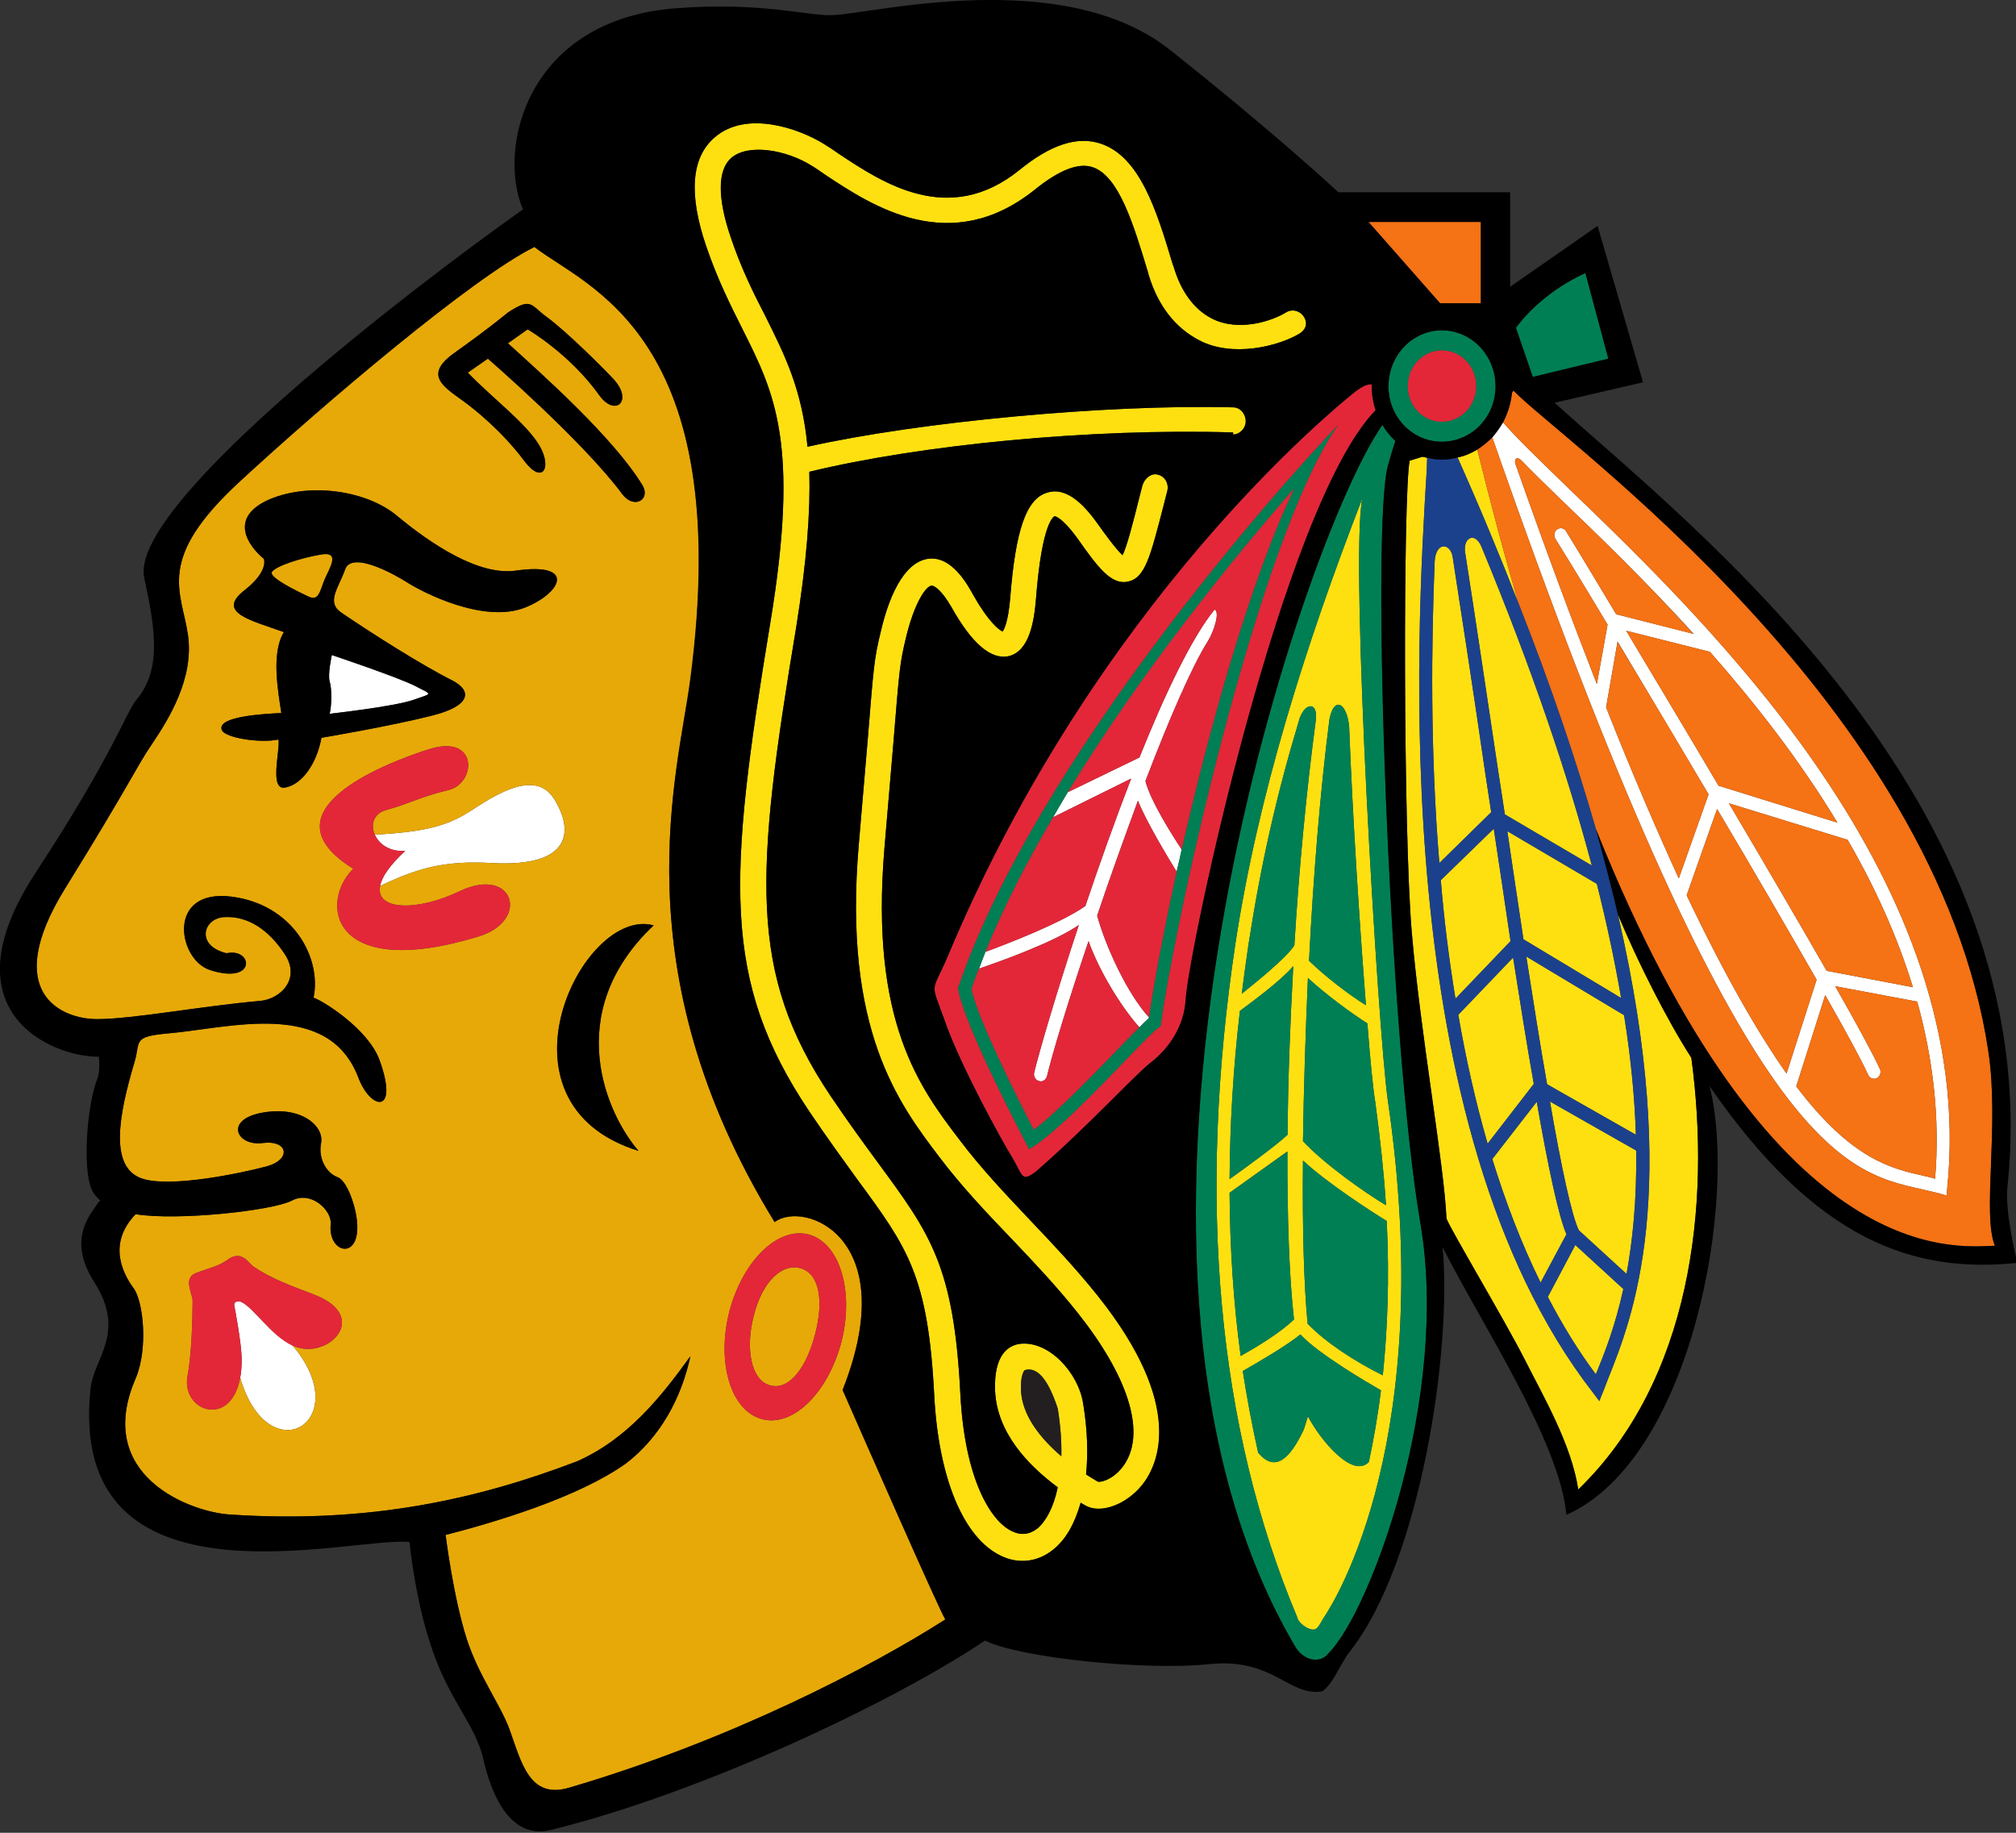 <?xml version="1.0" encoding="UTF-8"?>
<svg xmlns="http://www.w3.org/2000/svg" xmlns:xlink="http://www.w3.org/1999/xlink" width="22pt" height="20pt" viewBox="0 0 22 20" version="1.1">
<rect x="0" y="0" width="22" height="20" fill="#333333" stroke="none"/>
<defs>
<clipPath id="clip1">
  <path d="M 0 2 L 11 2 L 11 19.984 L 0 19.984 Z M 0 2 "/>
</clipPath>
<clipPath id="clip2">
  <path d="M 0 0 L 22 0 L 22 19.984 L 0 19.984 Z M 0 0 "/>
</clipPath>
</defs>
<g id="surface1">
<path style=" stroke:none;fill-rule:nonzero;fill:rgb(100%,100%,100%);fill-opacity:1;" d="M 4.512 7.637 C 4.723 7.562 4.723 7.586 4.535 7.488 C 4.348 7.391 3.621 7.148 3.621 7.148 C 3.621 7.148 3.574 7.363 3.598 7.438 C 3.621 7.512 3.621 7.688 3.598 7.789 C 3.598 7.789 4.301 7.711 4.512 7.637 "/>
<path style=" stroke:none;fill-rule:nonzero;fill:rgb(100%,100%,100%);fill-opacity:1;" d="M 5.137 8.848 C 4.855 9.031 4.59 9.078 4.09 9.109 C 4.137 9.211 4.25 9.297 4.422 9.285 C 4.25 9.445 4.164 9.574 4.148 9.668 C 4.543 9.48 4.836 9.387 5.371 9.418 C 6.242 9.465 6.262 9.062 6.047 8.719 C 5.836 8.375 5.363 8.703 5.137 8.848 "/>
<path style=" stroke:none;fill-rule:nonzero;fill:rgb(100%,100%,100%);fill-opacity:1;" d="M 12.434 8.266 L 11.652 8.645 C 11.598 8.734 11.547 8.824 11.492 8.918 L 12.344 8.496 C 12.168 8.953 11.996 9.434 11.844 9.887 C 11.57 10.078 10.977 10.305 10.754 10.387 C 10.73 10.445 10.707 10.508 10.684 10.57 C 10.914 10.492 11.504 10.281 11.773 10.094 C 11.527 10.836 11.344 11.465 11.285 11.707 C 11.277 11.746 11.301 11.789 11.34 11.797 C 11.375 11.809 11.414 11.785 11.426 11.742 C 11.48 11.512 11.652 10.941 11.879 10.27 C 11.988 10.578 12.219 10.969 12.434 11.211 C 12.48 11.164 12.512 11.133 12.535 11.113 C 12.535 11.109 12.535 11.105 12.539 11.102 C 12.305 10.848 12.07 10.34 11.973 9.992 C 12.109 9.586 12.266 9.152 12.418 8.738 C 12.504 8.957 12.742 9.352 12.84 9.512 C 12.859 9.434 12.879 9.352 12.895 9.27 C 12.797 9.121 12.555 8.742 12.5 8.523 C 12.754 7.859 13.004 7.277 13.184 6.992 C 13.238 6.906 13.32 6.68 13.254 6.652 C 13.008 6.953 12.715 7.566 12.434 8.266 "/>
<path style=" stroke:none;fill-rule:nonzero;fill:rgb(100%,100%,100%);fill-opacity:1;" d="M 21.117 12.863 C 21.078 12.852 21.039 12.84 20.996 12.832 C 20.633 12.75 20.207 12.652 19.602 11.855 L 19.918 10.859 C 20.152 11.27 20.32 11.582 20.387 11.73 C 20.402 11.766 20.445 11.781 20.48 11.766 C 20.516 11.746 20.531 11.703 20.516 11.668 C 20.445 11.512 20.27 11.188 20.027 10.762 L 20.922 10.93 C 21.094 11.551 21.172 12.195 21.117 12.863 M 18.406 9.77 L 18.738 8.828 C 19.133 9.492 19.52 10.16 19.824 10.691 L 19.496 11.715 C 19.188 11.277 18.828 10.656 18.406 9.77 M 17.527 7.719 L 17.652 7 C 17.941 7.484 18.293 8.074 18.645 8.668 L 18.32 9.586 C 18.078 9.055 17.812 8.441 17.527 7.719 M 16.535 5.055 C 16.527 5.012 16.547 4.977 16.598 5.02 C 16.719 5.145 16.859 5.281 17.02 5.438 C 17.441 5.84 17.957 6.34 18.484 6.918 L 17.637 6.703 C 17.336 6.199 17.125 5.852 17.09 5.797 C 17.07 5.762 17.027 5.754 16.992 5.777 C 16.961 5.801 16.953 5.844 16.973 5.879 C 17.027 5.965 17.246 6.32 17.543 6.816 L 17.426 7.465 C 17.152 6.762 16.855 5.965 16.535 5.055 M 20.051 8.977 L 18.754 8.574 C 18.395 7.965 18.035 7.367 17.746 6.883 L 18.66 7.113 C 19.152 7.672 19.641 8.297 20.051 8.977 M 20.16 9.16 C 20.457 9.672 20.703 10.211 20.875 10.773 L 19.934 10.594 C 19.629 10.062 19.25 9.414 18.867 8.766 L 20.148 9.16 C 20.152 9.16 20.156 9.16 20.16 9.16 M 17.117 5.328 C 16.812 5.031 16.566 4.797 16.402 4.609 C 16.367 4.668 16.328 4.723 16.285 4.773 C 18.988 12.531 20.086 12.781 20.969 12.977 C 21.035 12.992 21.098 13.008 21.164 13.023 L 21.242 13.047 L 21.25 12.961 C 21.586 9.637 18.68 6.832 17.117 5.328 "/>
<path style=" stroke:none;fill-rule:nonzero;fill:rgb(100%,100%,100%);fill-opacity:1;" d="M 2.633 14.207 C 2.594 14.191 2.543 14.203 2.559 14.258 C 2.559 14.258 2.637 14.66 2.637 14.832 C 2.637 14.91 2.633 14.977 2.621 15.035 C 2.93 16.09 3.895 15.508 3.191 14.68 C 2.957 14.574 2.773 14.273 2.633 14.207 "/>
<path style=" stroke:none;fill-rule:nonzero;fill:rgb(99.608%,87.843%,6.667%);fill-opacity:1;" d="M 17.094 13.469 C 17.008 13.27 16.895 12.738 16.77 12.023 L 16.285 12.648 C 16.43 13.117 16.602 13.57 16.812 13.996 Z M 17.094 13.469 "/>
<path style=" stroke:none;fill-rule:nonzero;fill:rgb(99.608%,87.843%,6.667%);fill-opacity:1;" d="M 16.656 10.438 C 16.734 10.938 16.809 11.414 16.883 11.832 L 17.852 12.383 C 17.84 12 17.801 11.566 17.723 11.078 Z M 16.656 10.438 "/>
<path style=" stroke:none;fill-rule:nonzero;fill:rgb(99.608%,87.843%,6.667%);fill-opacity:1;" d="M 15.723 9.605 C 15.758 10.031 15.812 10.465 15.883 10.898 L 16.484 10.27 C 16.426 9.871 16.363 9.457 16.301 9.043 Z M 15.723 9.605 "/>
<path style=" stroke:none;fill-rule:nonzero;fill:rgb(99.608%,87.843%,6.667%);fill-opacity:1;" d="M 16.121 4.906 C 16.055 4.945 15.984 4.977 15.906 4.992 C 16.156 5.551 16.375 6.082 16.57 6.582 C 16.418 6.062 16.27 5.504 16.121 4.906 "/>
<path style=" stroke:none;fill-rule:nonzero;fill:rgb(99.608%,87.843%,6.667%);fill-opacity:1;" d="M 15.992 6.051 C 16.098 6.73 16.219 7.543 16.344 8.379 C 16.371 8.547 16.395 8.715 16.422 8.887 L 17.371 9.445 C 17.109 8.457 16.723 7.309 16.168 5.969 C 16.094 5.789 15.953 5.871 15.992 6.051 "/>
<path style=" stroke:none;fill-rule:nonzero;fill:rgb(99.608%,87.843%,6.667%);fill-opacity:1;" d="M 16.449 9.07 C 16.508 9.469 16.566 9.863 16.625 10.25 L 17.691 10.891 C 17.625 10.508 17.539 10.094 17.426 9.645 Z M 16.449 9.07 "/>
<path style=" stroke:none;fill-rule:nonzero;fill:rgb(99.608%,87.843%,6.667%);fill-opacity:1;" d="M 16.273 8.863 C 16.25 8.711 16.227 8.559 16.203 8.402 C 16.082 7.566 15.957 6.754 15.852 6.074 C 15.824 5.922 15.668 5.91 15.656 6.129 C 15.621 7.012 15.605 8.176 15.707 9.418 Z M 16.273 8.863 "/>
<path style=" stroke:none;fill-rule:nonzero;fill:rgb(99.608%,87.843%,6.667%);fill-opacity:1;" d="M 16.738 11.828 C 16.664 11.414 16.59 10.945 16.512 10.449 L 15.914 11.074 C 15.996 11.551 16.102 12.023 16.234 12.48 Z M 16.738 11.828 "/>
<path style=" stroke:none;fill-rule:nonzero;fill:rgb(99.608%,87.843%,6.667%);fill-opacity:1;" d="M 18.457 11.543 C 18.191 11.129 17.879 10.512 17.656 9.98 C 18.359 13.027 17.809 14.395 17.551 15.039 L 17.5 15.172 C 17.5 15.172 17.453 15.285 17.453 15.289 L 17.379 15.191 C 15.129 12.285 15.461 6.891 15.57 5.121 C 15.57 5.078 15.574 5.035 15.574 4.996 C 15.559 4.992 15.543 4.988 15.523 4.984 L 15.383 5.027 C 15.312 5.395 15.312 9.062 15.406 10.172 C 15.5 11.277 15.762 12.707 15.785 13.297 C 15.832 13.422 16.414 14.395 16.633 14.824 C 16.844 15.242 17.148 15.758 17.223 16.254 C 18.449 15.07 18.676 13.164 18.457 11.543 "/>
<path style=" stroke:none;fill-rule:nonzero;fill:rgb(99.608%,87.843%,6.667%);fill-opacity:1;" d="M 17.855 12.555 L 16.914 12.02 C 17.039 12.742 17.152 13.27 17.23 13.426 L 17.75 13.902 C 17.816 13.539 17.863 13.098 17.855 12.555 "/>
<path style=" stroke:none;fill-rule:nonzero;fill:rgb(99.608%,87.843%,6.667%);fill-opacity:1;" d="M 17.422 14.98 C 17.508 14.77 17.625 14.477 17.715 14.066 L 17.191 13.586 L 16.891 14.152 C 17.047 14.453 17.219 14.734 17.414 14.996 Z M 17.422 14.98 "/>
<path style=" stroke:none;fill-rule:nonzero;fill:rgb(99.608%,87.843%,6.667%);fill-opacity:1;" d="M 15.09 15.008 C 14.789 14.859 14.469 14.652 14.27 14.445 C 14.23 14.039 14.211 13.406 14.219 12.664 C 14.473 12.902 14.961 13.219 15.133 13.324 C 15.164 13.961 15.141 14.52 15.09 15.008 M 14.938 15.953 C 14.766 16.137 14.418 15.73 14.273 15.457 L 14.227 15.602 C 14.012 16.059 13.848 15.992 13.73 15.852 C 13.664 15.559 13.609 15.262 13.562 14.961 C 13.707 14.879 14.043 14.684 14.191 14.562 C 14.383 14.773 14.934 15.094 15.07 15.172 C 15.035 15.457 14.988 15.719 14.938 15.953 M 13.418 13.016 L 14.047 12.566 C 14.047 13.305 14.07 13.949 14.121 14.398 C 13.965 14.551 13.672 14.723 13.539 14.797 C 13.461 14.223 13.422 13.629 13.418 13.016 M 13.531 11.031 C 13.652 10.941 13.973 10.707 14.113 10.543 C 14.078 11.18 14.055 11.805 14.051 12.383 C 13.906 12.516 13.586 12.746 13.418 12.867 C 13.422 12.273 13.457 11.66 13.531 11.031 M 13.625 10.301 C 13.762 9.418 13.934 8.664 14.172 7.875 C 14.223 7.668 14.387 7.641 14.359 7.859 C 14.258 8.621 14.176 9.473 14.125 10.316 C 14.039 10.453 13.688 10.734 13.551 10.844 C 13.574 10.664 13.598 10.484 13.625 10.301 M 14.723 7.93 C 14.762 8.957 14.84 10.125 14.906 10.969 C 14.738 10.867 14.465 10.66 14.285 10.484 C 14.332 9.566 14.406 8.641 14.508 7.848 C 14.559 7.59 14.699 7.672 14.723 7.93 M 15.008 12.027 C 15.062 12.426 15.102 12.797 15.125 13.152 C 14.883 13.008 14.449 12.699 14.219 12.453 C 14.227 11.898 14.246 11.289 14.273 10.672 C 14.465 10.852 14.754 11.062 14.922 11.168 C 14.953 11.574 14.984 11.883 15.008 12.027 M 14.867 5.438 C 14.238 7.062 13.73 8.68 13.484 10.281 C 13.059 13.094 13.285 15.574 14.156 17.648 C 14.16 17.688 14.23 17.758 14.297 17.777 C 14.379 17.805 14.395 17.73 14.449 17.648 C 14.578 17.457 15.684 15.68 15.145 12.008 C 15.039 11.281 14.727 6.074 14.867 5.438 "/>
<path style=" stroke:none;fill-rule:nonzero;fill:rgb(99.608%,87.843%,6.667%);fill-opacity:1;" d="M 11.141 15.164 C 11.137 15.023 11.168 14.969 11.18 14.953 C 11.336 14.902 11.453 15.098 11.543 15.371 C 11.574 15.566 11.586 15.738 11.582 15.891 C 11.363 15.703 11.152 15.453 11.141 15.164 M 13.457 4.719 L 13.457 4.742 C 13.535 4.738 13.598 4.668 13.594 4.59 C 13.59 4.508 13.527 4.441 13.449 4.445 C 12.086 4.41 10.031 4.602 8.812 4.875 C 8.754 4.254 8.566 3.879 8.352 3.449 C 8.223 3.199 8.09 2.934 7.973 2.586 C 7.828 2.16 7.832 1.855 7.98 1.723 C 8.168 1.562 8.582 1.637 8.852 1.805 C 8.898 1.832 8.949 1.867 9.004 1.906 C 9.516 2.246 10.371 2.812 11.297 2.066 C 11.559 1.855 11.77 1.773 11.922 1.824 C 12.211 1.918 12.371 2.453 12.527 2.969 L 12.535 3 C 12.637 3.336 12.824 3.578 13.09 3.715 C 13.449 3.902 13.945 3.781 14.18 3.641 C 14.246 3.602 14.273 3.535 14.234 3.465 C 14.195 3.395 14.109 3.367 14.039 3.406 C 13.891 3.5 13.516 3.629 13.219 3.473 C 13.023 3.371 12.883 3.168 12.809 2.914 L 12.797 2.883 C 12.621 2.293 12.438 1.707 12.008 1.566 C 11.754 1.484 11.465 1.578 11.125 1.855 C 10.355 2.477 9.633 1.996 9.156 1.68 C 9.102 1.641 9.047 1.605 8.996 1.574 C 8.715 1.398 8.145 1.203 7.805 1.496 C 7.543 1.715 7.512 2.117 7.707 2.688 C 7.832 3.055 7.977 3.34 8.102 3.59 C 8.453 4.289 8.73 4.84 8.406 6.797 C 7.945 9.59 7.871 10.695 8.832 12.129 C 9.035 12.43 9.207 12.664 9.359 12.875 C 9.906 13.617 10.129 13.926 10.195 15.227 C 10.242 16.125 10.512 16.781 10.922 16.977 C 11.113 17.07 11.32 17.047 11.488 16.914 C 11.633 16.801 11.73 16.621 11.793 16.398 C 11.812 16.41 11.832 16.422 11.848 16.43 C 12.012 16.523 12.293 16.418 12.465 16.203 C 12.641 15.984 12.941 15.344 11.98 14.141 C 11.746 13.848 11.492 13.578 11.246 13.32 C 10.969 13.027 10.703 12.746 10.473 12.441 C 10.035 11.867 9.492 11.148 9.652 9.25 L 9.75 8.098 C 9.816 7.285 9.82 7.238 9.887 6.957 C 9.977 6.582 10.102 6.398 10.164 6.391 C 10.191 6.387 10.27 6.43 10.383 6.625 C 10.605 7.023 10.816 7.203 11.008 7.16 C 11.234 7.105 11.285 6.781 11.305 6.539 C 11.371 5.68 11.504 5.637 11.508 5.633 C 11.508 5.633 11.582 5.633 11.758 5.875 C 11.98 6.191 12.125 6.383 12.305 6.348 C 12.496 6.309 12.551 6.086 12.703 5.496 L 12.738 5.359 C 12.758 5.281 12.715 5.199 12.637 5.18 C 12.562 5.156 12.484 5.227 12.465 5.305 L 12.43 5.441 C 12.363 5.711 12.297 5.965 12.25 6.059 C 12.176 5.992 12.039 5.801 11.984 5.723 C 11.855 5.543 11.656 5.305 11.43 5.375 C 11.203 5.441 11.082 5.777 11.023 6.539 C 11 6.793 10.957 6.871 10.941 6.891 C 10.898 6.875 10.777 6.77 10.625 6.5 C 10.566 6.395 10.391 6.059 10.125 6.098 C 9.848 6.141 9.691 6.551 9.613 6.887 C 9.539 7.191 9.535 7.258 9.469 8.074 L 9.371 9.223 C 9.199 11.242 9.809 12.043 10.25 12.625 C 10.492 12.945 10.773 13.242 11.047 13.527 C 11.289 13.781 11.539 14.047 11.762 14.328 C 12.305 15.012 12.496 15.605 12.285 15.957 C 12.18 16.133 12.02 16.18 11.98 16.168 C 11.945 16.148 11.902 16.121 11.852 16.09 C 11.875 15.859 11.867 15.598 11.82 15.316 C 11.77 14.984 11.449 14.629 11.133 14.664 C 11.008 14.68 10.844 14.777 10.859 15.176 C 10.879 15.637 11.223 15.996 11.543 16.23 C 11.496 16.457 11.41 16.605 11.32 16.68 C 11.234 16.746 11.141 16.758 11.039 16.707 C 10.812 16.598 10.527 16.141 10.48 15.211 C 10.41 13.816 10.152 13.465 9.586 12.695 C 9.434 12.488 9.262 12.254 9.062 11.957 C 8.164 10.617 8.238 9.551 8.688 6.848 C 8.805 6.121 8.844 5.582 8.832 5.148 C 10.055 4.852 11.906 4.672 13.457 4.719 "/>
<g clip-path="url(#clip1)" clip-rule="nonzero">
<path style=" stroke:none;fill-rule:nonzero;fill:rgb(90.588%,66.275%,3.137%);fill-opacity:1;" d="M 8.309 15.484 C 7.973 15.391 7.816 14.863 7.961 14.305 C 8.109 13.75 8.496 13.379 8.832 13.473 C 9.168 13.57 9.324 14.098 9.18 14.652 C 9.031 15.207 8.645 15.582 8.309 15.484 M 6.969 12.559 C 5.293 12.043 6.359 9.883 7.133 10.098 C 6.117 11.059 6.629 12.172 6.969 12.559 M 5.012 9.727 C 5.609 9.441 5.789 10.047 5.223 10.219 C 3.609 10.711 3.48 9.852 3.855 9.48 C 2.867 8.867 4.141 8.348 4.68 8.176 C 5.223 8.004 5.199 8.547 4.895 8.621 C 4.586 8.695 4.469 8.77 4.211 8.84 C 4.074 8.879 4.043 9.004 4.09 9.109 C 4.59 9.078 4.855 9.031 5.137 8.848 C 5.363 8.703 5.836 8.375 6.047 8.719 C 6.262 9.062 6.246 9.465 5.371 9.418 C 4.836 9.387 4.543 9.48 4.148 9.668 C 4.094 9.938 4.559 9.945 5.012 9.727 M 3.113 8.594 C 2.934 8.629 3.059 8.188 3.039 8.07 C 2.836 8.113 2.457 8.051 2.422 7.969 C 2.375 7.863 2.609 7.801 3.07 7.781 C 3.035 7.547 2.957 7.125 3.098 6.898 C 2.746 6.77 2.352 6.688 2.668 6.441 C 2.938 6.23 2.879 6.098 2.879 6.098 C 2.703 5.953 2.492 5.645 2.941 5.449 C 3.395 5.258 4.008 5.359 4.328 5.625 C 4.699 5.934 5.223 6.285 5.629 6.227 C 6.281 6.133 6.137 6.461 5.742 6.625 C 5.285 6.816 4.602 6.457 4.449 6.359 C 4.297 6.262 3.836 6.008 3.766 6.215 C 3.691 6.422 3.559 6.57 3.723 6.684 C 4.066 6.918 4.617 7.266 4.93 7.422 C 5.16 7.539 5.137 7.703 4.715 7.809 C 4.234 7.93 3.508 8.051 3.508 8.051 C 3.457 8.328 3.301 8.559 3.113 8.594 M 4.953 3.855 C 5.332 3.586 5.543 3.41 5.543 3.41 C 5.805 3.238 5.789 3.332 5.969 3.461 C 6.176 3.613 6.555 3.988 6.684 4.125 C 6.922 4.371 6.715 4.559 6.539 4.312 C 6.215 3.859 5.758 3.594 5.758 3.594 L 5.543 3.746 C 5.895 4.066 6.695 4.773 7.012 5.297 C 7.102 5.449 6.922 5.562 6.793 5.395 C 6.359 4.809 5.324 3.914 5.324 3.914 L 5.105 4.066 C 5.367 4.34 5.742 4.617 5.887 4.863 C 6.027 5.102 5.922 5.297 5.719 5.027 C 5.469 4.691 5.145 4.445 5.145 4.445 C 4.906 4.25 4.578 4.125 4.953 3.855 M 3.277 14.711 C 3.246 14.703 3.219 14.695 3.191 14.68 C 3.895 15.508 2.93 16.09 2.621 15.035 C 2.516 15.594 1.973 15.398 2.047 15.012 C 2.09 14.793 2.102 14.395 2.102 14.195 C 2.102 14.117 1.992 13.945 2.141 13.891 C 2.297 13.832 2.395 13.816 2.496 13.738 C 2.645 13.641 2.715 13.789 2.77 13.824 C 2.965 13.957 3.188 14.035 3.422 14.125 C 4.02 14.352 3.629 14.789 3.277 14.711 M 9.195 15.168 C 9.855 13.5 8.773 13.094 8.453 13.336 C 6.754 10.566 7.402 8.418 7.531 7.414 C 8.027 3.648 6.398 3.137 5.832 2.695 C 5.16 3.027 3.535 4.406 2.613 5.258 C 1.695 6.105 1.98 6.445 2.051 6.926 C 2.121 7.406 1.836 7.855 1.66 8.117 C 1.484 8.375 1.422 8.547 0.715 9.691 C 0.004 10.836 0.672 11.121 1.059 11.121 C 1.449 11.121 2.184 10.98 2.84 10.922 C 3.059 10.902 3.285 10.684 3.109 10.414 C 2.934 10.148 2.707 9.992 2.445 10.008 C 2.215 10.023 2.133 10.32 2.473 10.402 C 2.762 10.34 2.805 10.75 2.293 10.586 C 1.938 10.473 1.812 9.691 2.531 9.785 C 3.195 9.871 3.512 10.449 3.422 10.887 C 3.527 10.922 4.016 11.227 4.141 11.566 C 4.359 12.164 4.047 12.121 3.91 11.758 C 3.582 10.898 2.504 11.219 1.836 11.277 C 1.441 11.312 1.535 11.363 1.469 11.586 C 1.293 12.176 1.184 12.758 1.57 12.867 C 1.887 12.957 2.617 12.805 2.902 12.73 C 3.184 12.656 3.148 12.438 2.867 12.473 C 2.582 12.512 2.441 12.215 2.867 12.141 C 3.289 12.066 3.539 12.289 3.504 12.473 C 3.469 12.656 3.574 12.805 3.68 12.844 C 3.785 12.879 3.871 13.141 3.891 13.285 C 3.961 13.766 3.574 13.691 3.609 13.359 C 3.625 13.211 3.395 12.988 3.184 13.102 C 2.973 13.211 1.941 13.324 1.48 13.25 C 1.16 13.582 1.355 13.918 1.461 14.062 C 1.566 14.211 1.617 14.723 1.48 15.043 C 1.02 16.105 2.078 16.5 2.508 16.527 C 4.027 16.629 5.219 16.359 6.301 15.945 C 6.852 15.699 7.215 15.242 7.531 14.801 C 7.434 15.262 7.203 15.684 6.832 15.969 C 6.312 16.34 5.41 16.609 4.863 16.75 C 4.863 16.75 4.945 17.422 5.094 17.887 C 5.223 18.285 5.457 18.594 5.559 18.871 C 5.691 19.234 5.777 19.637 6.211 19.508 C 7.969 18.992 9.504 18.191 10.316 17.672 C 10.246 17.562 9.406 15.648 9.195 15.168 "/>
</g>
<path style=" stroke:none;fill-rule:nonzero;fill:rgb(90.588%,66.275%,3.137%);fill-opacity:1;" d="M 8.738 13.84 C 8.523 13.781 8.316 14 8.227 14.352 C 8.133 14.703 8.191 15.059 8.402 15.117 C 8.617 15.18 8.805 14.91 8.895 14.559 C 8.988 14.207 8.949 13.902 8.738 13.84 "/>
<path style=" stroke:none;fill-rule:nonzero;fill:rgb(90.588%,66.275%,3.137%);fill-opacity:1;" d="M 3.504 6.051 C 3.277 6.09 3.012 6.176 2.969 6.242 C 2.93 6.301 3.258 6.461 3.371 6.512 C 3.48 6.562 3.492 6.445 3.539 6.332 C 3.586 6.215 3.727 6.012 3.504 6.051 "/>
<path style=" stroke:none;fill-rule:nonzero;fill:rgb(96.078%,44.706%,8.235%);fill-opacity:1;" d="M 16.16 2.422 L 14.934 2.422 L 15.715 3.309 L 16.16 3.309 Z M 16.16 2.422 "/>
<path style=" stroke:none;fill-rule:nonzero;fill:rgb(96.078%,44.706%,8.235%);fill-opacity:1;" d="M 19.824 10.691 C 19.52 10.16 19.133 9.492 18.738 8.828 L 18.406 9.77 C 18.828 10.656 19.188 11.277 19.496 11.715 Z M 19.824 10.691 "/>
<path style=" stroke:none;fill-rule:nonzero;fill:rgb(96.078%,44.706%,8.235%);fill-opacity:1;" d="M 17.527 7.719 C 17.812 8.441 18.078 9.055 18.32 9.586 L 18.645 8.668 C 18.293 8.07 17.941 7.484 17.652 7.004 Z M 17.527 7.719 "/>
<path style=" stroke:none;fill-rule:nonzero;fill:rgb(96.078%,44.706%,8.235%);fill-opacity:1;" d="M 20.148 9.16 L 18.867 8.766 C 19.25 9.414 19.629 10.062 19.934 10.594 L 20.875 10.773 C 20.703 10.211 20.457 9.672 20.16 9.16 C 20.156 9.16 20.152 9.16 20.148 9.16 "/>
<path style=" stroke:none;fill-rule:nonzero;fill:rgb(96.078%,44.706%,8.235%);fill-opacity:1;" d="M 21.699 11.477 C 21.133 7.684 17.008 4.781 16.516 4.262 L 16.5 4.285 C 16.488 4.402 16.453 4.512 16.402 4.609 C 16.566 4.797 16.812 5.031 17.117 5.328 C 18.68 6.832 21.586 9.637 21.25 12.961 L 21.242 13.047 L 21.164 13.023 C 21.098 13.008 21.035 12.992 20.969 12.977 C 20.086 12.781 18.988 12.531 16.285 4.773 C 16.234 4.824 16.18 4.867 16.121 4.906 C 16.27 5.504 16.418 6.062 16.57 6.582 C 16.93 7.492 17.203 8.309 17.414 9.043 C 19.336 13.844 21.309 13.613 21.77 13.594 C 21.629 13.25 21.82 12.289 21.699 11.477 "/>
<path style=" stroke:none;fill-rule:nonzero;fill:rgb(96.078%,44.706%,8.235%);fill-opacity:1;" d="M 17.02 5.438 C 16.859 5.281 16.719 5.145 16.598 5.02 C 16.547 4.977 16.527 5.012 16.535 5.055 C 16.855 5.965 17.152 6.762 17.426 7.465 L 17.543 6.816 C 17.246 6.32 17.027 5.965 16.973 5.879 C 16.953 5.844 16.961 5.801 16.992 5.777 C 17.027 5.754 17.07 5.762 17.09 5.797 C 17.125 5.852 17.336 6.199 17.637 6.703 L 18.48 6.918 C 17.957 6.34 17.441 5.84 17.02 5.438 "/>
<path style=" stroke:none;fill-rule:nonzero;fill:rgb(96.078%,44.706%,8.235%);fill-opacity:1;" d="M 17.746 6.883 C 18.035 7.367 18.395 7.965 18.754 8.574 L 20.051 8.977 C 19.641 8.297 19.152 7.672 18.66 7.113 Z M 17.746 6.883 "/>
<path style=" stroke:none;fill-rule:nonzero;fill:rgb(96.078%,44.706%,8.235%);fill-opacity:1;" d="M 20.996 12.832 C 21.039 12.84 21.078 12.852 21.117 12.863 C 21.172 12.195 21.094 11.551 20.922 10.93 L 20.027 10.762 C 20.27 11.188 20.445 11.512 20.516 11.668 C 20.531 11.703 20.516 11.746 20.48 11.766 C 20.445 11.781 20.402 11.766 20.387 11.73 C 20.32 11.582 20.152 11.27 19.918 10.859 L 19.602 11.855 C 20.207 12.652 20.633 12.75 20.996 12.832 "/>
<path style=" stroke:none;fill-rule:nonzero;fill:rgb(0%,49.804%,33.333%);fill-opacity:1;" d="M 14.219 12.453 C 14.449 12.699 14.883 13.008 15.125 13.152 C 15.102 12.797 15.062 12.426 15.008 12.027 C 14.984 11.883 14.953 11.574 14.922 11.168 C 14.754 11.062 14.465 10.848 14.273 10.672 C 14.246 11.289 14.227 11.898 14.219 12.453 "/>
<path style=" stroke:none;fill-rule:nonzero;fill:rgb(0%,49.804%,33.333%);fill-opacity:1;" d="M 14.219 12.664 C 14.211 13.406 14.23 14.039 14.27 14.445 C 14.469 14.652 14.789 14.859 15.09 15.008 C 15.141 14.52 15.164 13.961 15.133 13.324 C 14.961 13.219 14.473 12.902 14.219 12.664 "/>
<path style=" stroke:none;fill-rule:nonzero;fill:rgb(0%,49.804%,33.333%);fill-opacity:1;" d="M 14.449 17.648 C 14.395 17.73 14.379 17.805 14.297 17.777 C 14.23 17.758 14.16 17.688 14.156 17.648 C 13.285 15.574 13.059 13.094 13.484 10.281 C 13.73 8.68 14.238 7.062 14.867 5.438 C 14.727 6.074 15.039 11.281 15.145 12.008 C 15.684 15.68 14.578 17.457 14.449 17.648 M 15.148 5.074 C 15.18 4.957 15.207 4.871 15.227 4.812 C 15.172 4.762 15.125 4.703 15.086 4.637 C 14.195 5.906 11.605 13.637 14.121 17.945 C 14.219 18.133 14.41 18.156 14.496 18.043 C 14.953 17.59 15.824 15.242 15.5 13.348 C 15.156 11.336 14.957 5.715 15.148 5.074 "/>
<path style=" stroke:none;fill-rule:nonzero;fill:rgb(0%,49.804%,33.333%);fill-opacity:1;" d="M 14.906 10.969 C 14.84 10.129 14.762 8.957 14.723 7.93 C 14.699 7.672 14.559 7.59 14.508 7.848 C 14.406 8.641 14.332 9.566 14.285 10.484 C 14.465 10.66 14.738 10.867 14.906 10.969 "/>
<path style=" stroke:none;fill-rule:nonzero;fill:rgb(0%,49.804%,33.333%);fill-opacity:1;" d="M 14.051 12.566 L 13.418 13.016 C 13.422 13.629 13.461 14.223 13.539 14.797 C 13.672 14.723 13.965 14.551 14.121 14.398 C 14.07 13.949 14.047 13.305 14.051 12.566 "/>
<path style=" stroke:none;fill-rule:nonzero;fill:rgb(0%,49.804%,33.333%);fill-opacity:1;" d="M 13.562 14.961 C 13.609 15.262 13.664 15.559 13.73 15.852 C 13.848 15.992 14.012 16.059 14.227 15.602 L 14.273 15.453 C 14.418 15.73 14.766 16.137 14.938 15.953 C 14.988 15.719 15.035 15.457 15.07 15.172 C 14.934 15.094 14.383 14.773 14.191 14.562 C 14.043 14.684 13.707 14.879 13.562 14.961 "/>
<path style=" stroke:none;fill-rule:nonzero;fill:rgb(0%,49.804%,33.333%);fill-opacity:1;" d="M 14.125 10.316 C 14.176 9.473 14.258 8.621 14.359 7.859 C 14.387 7.641 14.223 7.668 14.172 7.875 C 13.934 8.664 13.762 9.418 13.625 10.305 C 13.598 10.484 13.574 10.664 13.551 10.844 C 13.688 10.734 14.039 10.453 14.125 10.316 "/>
<path style=" stroke:none;fill-rule:nonzero;fill:rgb(0%,49.804%,33.333%);fill-opacity:1;" d="M 14.113 10.543 C 13.973 10.707 13.652 10.941 13.531 11.031 C 13.457 11.66 13.422 12.273 13.418 12.867 C 13.586 12.746 13.906 12.516 14.051 12.383 C 14.055 11.805 14.078 11.18 14.113 10.543 "/>
<path style=" stroke:none;fill-rule:nonzero;fill:rgb(0%,49.804%,33.333%);fill-opacity:1;" d="M 15.734 4.602 C 15.531 4.602 15.363 4.43 15.363 4.215 C 15.363 3.996 15.531 3.824 15.734 3.824 C 15.941 3.824 16.109 3.996 16.109 4.215 C 16.109 4.43 15.941 4.602 15.734 4.602 M 15.734 3.605 C 15.414 3.605 15.152 3.879 15.152 4.215 C 15.152 4.551 15.414 4.82 15.734 4.82 C 16.059 4.82 16.32 4.551 16.32 4.215 C 16.32 3.879 16.059 3.605 15.734 3.605 "/>
<path style=" stroke:none;fill-rule:nonzero;fill:rgb(0%,49.804%,33.333%);fill-opacity:1;" d="M 17.301 2.98 C 17.027 3.102 16.727 3.324 16.543 3.578 L 16.727 4.113 L 17.551 3.914 Z M 17.301 2.98 "/>
<path style=" stroke:none;fill-rule:nonzero;fill:rgb(0%,49.804%,33.333%);fill-opacity:1;" d="M 12.84 9.512 C 12.688 10.207 12.582 10.789 12.539 11.102 C 12.535 11.105 12.535 11.109 12.535 11.113 C 12.512 11.133 12.48 11.164 12.434 11.211 C 12.379 11.262 12.305 11.34 12.203 11.445 C 11.914 11.742 11.535 12.137 11.281 12.328 C 11.145 12.062 10.672 11.133 10.602 10.793 C 10.625 10.719 10.652 10.645 10.684 10.57 C 10.707 10.508 10.73 10.445 10.754 10.387 C 10.953 9.898 11.207 9.402 11.492 8.918 C 11.547 8.824 11.598 8.734 11.652 8.645 C 12.477 7.301 13.484 6.062 14.125 5.328 C 13.633 6.355 13.191 7.973 12.895 9.27 C 12.879 9.352 12.859 9.434 12.84 9.512 M 10.461 10.762 L 10.453 10.781 L 10.457 10.801 C 10.527 11.203 11.168 12.422 11.195 12.473 L 11.23 12.543 L 11.297 12.5 C 11.555 12.324 11.988 11.879 12.301 11.551 C 12.449 11.398 12.602 11.242 12.633 11.223 L 12.664 11.203 C 12.668 11.199 12.672 11.164 12.672 11.164 C 12.797 10.203 13.711 5.898 14.609 4.629 C 13.957 5.309 11.301 8.301 10.461 10.762 "/>
<path style=" stroke:none;fill-rule:nonzero;fill:rgb(89.02%,15.294%,22.353%);fill-opacity:1;" d="M 8.895 14.559 C 8.805 14.91 8.617 15.18 8.402 15.117 C 8.191 15.059 8.133 14.703 8.227 14.352 C 8.316 14 8.523 13.781 8.738 13.84 C 8.949 13.902 8.988 14.207 8.895 14.559 M 8.832 13.473 C 8.496 13.379 8.109 13.75 7.961 14.305 C 7.816 14.863 7.973 15.391 8.309 15.484 C 8.645 15.582 9.031 15.207 9.18 14.652 C 9.324 14.098 9.168 13.57 8.832 13.473 "/>
<path style=" stroke:none;fill-rule:nonzero;fill:rgb(89.02%,15.294%,22.353%);fill-opacity:1;" d="M 5.012 9.727 C 4.559 9.945 4.094 9.938 4.148 9.668 C 4.164 9.574 4.25 9.445 4.422 9.285 C 4.25 9.297 4.137 9.211 4.09 9.109 C 4.043 9.004 4.074 8.879 4.211 8.84 C 4.469 8.77 4.586 8.695 4.895 8.621 C 5.199 8.547 5.223 8.004 4.68 8.176 C 4.141 8.348 2.867 8.867 3.855 9.48 C 3.48 9.852 3.609 10.711 5.223 10.219 C 5.789 10.047 5.609 9.441 5.012 9.727 "/>
<path style=" stroke:none;fill-rule:nonzero;fill:rgb(89.02%,15.294%,22.353%);fill-opacity:1;" d="M 12.344 8.496 L 11.492 8.918 C 11.207 9.402 10.953 9.898 10.754 10.387 C 10.977 10.305 11.57 10.078 11.844 9.887 C 11.996 9.434 12.168 8.953 12.344 8.496 "/>
<path style=" stroke:none;fill-rule:nonzero;fill:rgb(89.02%,15.294%,22.353%);fill-opacity:1;" d="M 13.254 6.652 C 13.32 6.68 13.238 6.906 13.184 6.992 C 13.004 7.277 12.754 7.859 12.5 8.523 C 12.555 8.742 12.797 9.121 12.895 9.27 C 13.191 7.973 13.633 6.355 14.125 5.328 C 13.484 6.062 12.473 7.301 11.652 8.645 L 12.434 8.266 C 12.715 7.566 13.008 6.953 13.254 6.652 "/>
<path style=" stroke:none;fill-rule:nonzero;fill:rgb(89.02%,15.294%,22.353%);fill-opacity:1;" d="M 12.672 11.164 C 12.672 11.164 12.668 11.199 12.664 11.203 L 12.633 11.223 C 12.602 11.242 12.449 11.398 12.301 11.551 C 11.988 11.879 11.555 12.324 11.297 12.5 L 11.23 12.543 L 11.195 12.473 C 11.168 12.422 10.527 11.203 10.457 10.801 L 10.453 10.781 L 10.461 10.762 C 11.301 8.301 13.957 5.309 14.609 4.629 C 13.711 5.898 12.797 10.203 12.672 11.164 M 14.969 4.195 C 14.93 4.188 14.867 4.211 14.77 4.289 C 14.559 4.461 11.961 6.566 10.34 10.441 C 10.164 10.855 10.148 10.688 10.316 11.156 C 10.48 11.625 10.926 12.438 11.047 12.633 C 11.164 12.828 11.145 12.906 11.309 12.781 C 11.898 12.266 12.371 11.742 12.559 11.594 C 12.766 11.434 12.922 11.188 12.938 10.914 C 12.969 10.375 13.992 5.543 15.004 4.484 C 15.008 4.48 15.012 4.477 15.012 4.477 C 14.984 4.395 14.969 4.305 14.969 4.215 C 14.969 4.207 14.969 4.199 14.969 4.195 "/>
<path style=" stroke:none;fill-rule:nonzero;fill:rgb(89.02%,15.294%,22.353%);fill-opacity:1;" d="M 11.973 9.992 C 12.07 10.34 12.305 10.848 12.539 11.102 C 12.582 10.789 12.688 10.207 12.84 9.512 C 12.742 9.352 12.504 8.957 12.418 8.738 C 12.266 9.152 12.109 9.586 11.973 9.992 "/>
<path style=" stroke:none;fill-rule:nonzero;fill:rgb(89.02%,15.294%,22.353%);fill-opacity:1;" d="M 12.203 11.445 C 12.305 11.34 12.379 11.262 12.434 11.211 C 12.219 10.969 11.988 10.578 11.879 10.27 C 11.652 10.941 11.48 11.512 11.426 11.742 C 11.414 11.785 11.375 11.809 11.34 11.797 C 11.301 11.789 11.277 11.746 11.285 11.707 C 11.344 11.465 11.527 10.836 11.773 10.094 C 11.504 10.281 10.914 10.492 10.684 10.57 C 10.652 10.645 10.625 10.719 10.602 10.793 C 10.672 11.133 11.145 12.062 11.281 12.328 C 11.535 12.137 11.914 11.742 12.203 11.445 "/>
<path style=" stroke:none;fill-rule:nonzero;fill:rgb(89.02%,15.294%,22.353%);fill-opacity:1;" d="M 15.734 3.824 C 15.531 3.824 15.363 3.996 15.363 4.215 C 15.363 4.43 15.531 4.602 15.734 4.602 C 15.941 4.602 16.109 4.43 16.109 4.215 C 16.109 3.996 15.941 3.824 15.734 3.824 "/>
<path style=" stroke:none;fill-rule:nonzero;fill:rgb(89.02%,15.294%,22.353%);fill-opacity:1;" d="M 3.422 14.125 C 3.188 14.035 2.965 13.957 2.77 13.824 C 2.715 13.789 2.645 13.641 2.496 13.738 C 2.395 13.816 2.297 13.832 2.141 13.891 C 1.992 13.945 2.102 14.117 2.102 14.195 C 2.102 14.395 2.09 14.793 2.047 15.012 C 1.973 15.398 2.516 15.594 2.621 15.035 C 2.633 14.977 2.637 14.91 2.637 14.832 C 2.637 14.66 2.559 14.258 2.559 14.258 C 2.543 14.203 2.594 14.191 2.633 14.207 C 2.773 14.273 2.957 14.574 3.191 14.684 C 3.219 14.695 3.246 14.703 3.277 14.711 C 3.629 14.789 4.02 14.352 3.422 14.125 "/>
<path style=" stroke:none;fill-rule:nonzero;fill:rgb(10.98%,25.49%,54.902%);fill-opacity:1;" d="M 17.23 13.426 C 17.152 13.27 17.039 12.742 16.914 12.02 L 17.855 12.555 C 17.863 13.098 17.816 13.539 17.75 13.902 Z M 17.422 14.98 L 17.414 14.996 C 17.219 14.734 17.047 14.453 16.891 14.152 L 17.191 13.586 L 17.715 14.066 C 17.625 14.477 17.508 14.77 17.422 14.98 M 16.285 12.648 L 16.77 12.023 C 16.895 12.738 17.008 13.27 17.094 13.469 L 16.812 13.996 C 16.602 13.57 16.43 13.117 16.285 12.648 M 15.914 11.074 L 16.512 10.449 C 16.59 10.945 16.664 11.414 16.738 11.828 L 16.234 12.48 C 16.102 12.023 15.996 11.551 15.914 11.074 M 15.723 9.605 L 16.301 9.043 C 16.363 9.457 16.426 9.871 16.484 10.27 L 15.883 10.898 C 15.812 10.465 15.758 10.031 15.723 9.605 M 15.656 6.129 C 15.668 5.91 15.824 5.922 15.852 6.074 C 15.957 6.754 16.082 7.566 16.203 8.402 C 16.227 8.559 16.25 8.711 16.273 8.863 L 15.707 9.418 C 15.605 8.176 15.621 7.012 15.656 6.129 M 16.168 5.969 C 16.723 7.309 17.109 8.457 17.371 9.445 L 16.422 8.887 C 16.395 8.715 16.371 8.547 16.344 8.379 C 16.219 7.543 16.098 6.73 15.992 6.051 C 15.953 5.871 16.094 5.789 16.168 5.969 M 17.426 9.645 C 17.539 10.094 17.625 10.508 17.691 10.891 L 16.625 10.25 C 16.566 9.863 16.508 9.469 16.449 9.07 Z M 17.852 12.383 L 16.883 11.832 C 16.809 11.414 16.734 10.938 16.656 10.438 L 17.723 11.078 C 17.801 11.566 17.84 12 17.852 12.383 M 17.656 9.98 C 17.586 9.684 17.504 9.371 17.414 9.043 C 17.203 8.309 16.93 7.492 16.57 6.582 C 16.375 6.082 16.156 5.551 15.906 4.992 C 15.852 5.008 15.793 5.016 15.734 5.016 C 15.68 5.016 15.629 5.008 15.574 4.996 C 15.574 5.035 15.57 5.074 15.57 5.121 C 15.461 6.891 15.129 12.285 17.379 15.191 L 17.453 15.289 C 17.453 15.285 17.5 15.172 17.5 15.172 L 17.551 15.039 C 17.809 14.395 18.359 13.027 17.656 9.98 "/>
<g clip-path="url(#clip2)" clip-rule="nonzero">
<path style=" stroke:none;fill-rule:nonzero;fill:rgb(0%,0%,0%);fill-opacity:1;" d="M 17.414 9.043 C 17.504 9.371 17.586 9.684 17.656 9.98 C 17.879 10.512 18.191 11.129 18.457 11.543 C 18.676 13.164 18.449 15.07 17.223 16.254 C 17.148 15.762 16.844 15.242 16.633 14.824 C 16.414 14.395 15.832 13.422 15.785 13.297 C 15.758 12.707 15.5 11.277 15.406 10.172 C 15.312 9.062 15.312 5.395 15.383 5.027 L 15.523 4.984 C 15.543 4.988 15.559 4.992 15.578 4.996 C 15.629 5.008 15.68 5.016 15.734 5.016 C 15.793 5.016 15.852 5.008 15.906 4.992 C 15.984 4.977 16.055 4.945 16.121 4.906 C 16.18 4.867 16.234 4.824 16.285 4.773 C 16.328 4.723 16.367 4.668 16.402 4.609 C 16.453 4.512 16.488 4.402 16.5 4.285 L 16.516 4.262 C 17.008 4.781 21.133 7.684 21.699 11.477 C 21.82 12.289 21.629 13.25 21.77 13.594 C 21.309 13.613 19.336 13.844 17.414 9.043 M 14.496 18.043 C 14.41 18.156 14.219 18.133 14.121 17.945 C 11.605 13.637 14.195 5.906 15.086 4.637 C 15.125 4.703 15.172 4.762 15.227 4.812 C 15.207 4.871 15.18 4.957 15.148 5.074 C 14.957 5.715 15.156 11.336 15.5 13.348 C 15.824 15.242 14.953 17.59 14.496 18.043 M 12.559 11.594 C 12.371 11.742 11.898 12.266 11.309 12.781 C 11.145 12.906 11.164 12.832 11.047 12.633 C 10.926 12.438 10.48 11.625 10.316 11.156 C 10.148 10.688 10.164 10.855 10.34 10.441 C 11.961 6.566 14.559 4.461 14.77 4.289 C 14.867 4.211 14.93 4.188 14.969 4.195 C 14.969 4.199 14.969 4.207 14.969 4.215 C 14.969 4.305 14.984 4.395 15.012 4.477 C 15.012 4.477 15.008 4.48 15.004 4.484 C 13.992 5.543 12.969 10.375 12.938 10.914 C 12.922 11.188 12.766 11.434 12.559 11.594 M 12.465 16.203 C 12.293 16.418 12.012 16.523 11.848 16.43 C 11.832 16.422 11.812 16.41 11.793 16.398 C 11.73 16.621 11.633 16.801 11.488 16.914 C 11.32 17.047 11.113 17.07 10.922 16.977 C 10.512 16.781 10.242 16.125 10.195 15.227 C 10.129 13.926 9.906 13.617 9.359 12.875 C 9.207 12.664 9.035 12.43 8.832 12.129 C 7.871 10.695 7.945 9.59 8.406 6.797 C 8.73 4.84 8.453 4.289 8.102 3.59 C 7.977 3.34 7.832 3.055 7.707 2.688 C 7.512 2.117 7.543 1.715 7.801 1.496 C 8.145 1.203 8.715 1.398 8.996 1.574 C 9.047 1.605 9.102 1.641 9.156 1.68 C 9.633 1.996 10.355 2.477 11.125 1.855 C 11.465 1.578 11.754 1.484 12.008 1.566 C 12.438 1.707 12.621 2.293 12.797 2.883 L 12.809 2.914 C 12.883 3.168 13.023 3.371 13.219 3.473 C 13.516 3.629 13.891 3.5 14.039 3.406 C 14.109 3.367 14.195 3.395 14.234 3.465 C 14.273 3.535 14.246 3.602 14.18 3.641 C 13.945 3.781 13.449 3.902 13.09 3.715 C 12.824 3.578 12.637 3.336 12.535 3 L 12.527 2.969 C 12.371 2.453 12.211 1.918 11.922 1.824 C 11.77 1.773 11.559 1.855 11.297 2.066 C 10.371 2.812 9.516 2.246 9.004 1.906 C 8.949 1.867 8.898 1.832 8.852 1.805 C 8.582 1.637 8.168 1.562 7.98 1.723 C 7.828 1.855 7.828 2.16 7.973 2.586 C 8.09 2.934 8.223 3.199 8.352 3.449 C 8.566 3.879 8.754 4.254 8.812 4.875 C 10.031 4.602 12.082 4.41 13.449 4.445 C 13.527 4.441 13.59 4.508 13.594 4.59 C 13.598 4.668 13.535 4.738 13.457 4.742 L 13.457 4.719 C 11.906 4.672 10.055 4.852 8.832 5.148 C 8.844 5.582 8.805 6.121 8.688 6.848 C 8.238 9.551 8.164 10.617 9.062 11.957 C 9.262 12.254 9.434 12.488 9.586 12.695 C 10.152 13.465 10.41 13.816 10.48 15.211 C 10.527 16.141 10.812 16.598 11.039 16.707 C 11.141 16.758 11.234 16.746 11.32 16.68 C 11.41 16.605 11.496 16.457 11.543 16.23 C 11.223 15.992 10.879 15.637 10.859 15.176 C 10.844 14.777 11.008 14.68 11.133 14.664 C 11.449 14.629 11.77 14.984 11.82 15.316 C 11.867 15.598 11.875 15.859 11.852 16.09 C 11.902 16.121 11.945 16.148 11.98 16.168 C 12.02 16.18 12.18 16.133 12.285 15.957 C 12.496 15.605 12.305 15.012 11.762 14.328 C 11.539 14.047 11.289 13.781 11.047 13.527 C 10.773 13.242 10.492 12.945 10.25 12.625 C 9.809 12.043 9.199 11.242 9.371 9.223 L 9.469 8.074 C 9.535 7.258 9.539 7.191 9.613 6.887 C 9.691 6.551 9.848 6.141 10.125 6.098 C 10.391 6.059 10.566 6.395 10.625 6.5 C 10.777 6.77 10.898 6.875 10.941 6.891 C 10.957 6.871 11 6.793 11.023 6.539 C 11.082 5.777 11.199 5.441 11.43 5.375 C 11.656 5.305 11.855 5.543 11.984 5.723 C 12.039 5.801 12.176 5.992 12.25 6.059 C 12.297 5.965 12.363 5.711 12.43 5.441 L 12.465 5.305 C 12.484 5.227 12.562 5.156 12.637 5.18 C 12.715 5.199 12.758 5.281 12.738 5.359 L 12.703 5.496 C 12.551 6.086 12.496 6.309 12.305 6.348 C 12.125 6.383 11.98 6.191 11.758 5.875 C 11.582 5.633 11.508 5.633 11.508 5.633 C 11.504 5.637 11.371 5.68 11.305 6.539 C 11.285 6.781 11.234 7.105 11.008 7.16 C 10.816 7.203 10.605 7.023 10.383 6.625 C 10.27 6.43 10.191 6.387 10.164 6.391 C 10.102 6.398 9.977 6.582 9.887 6.957 C 9.82 7.238 9.816 7.285 9.75 8.098 L 9.652 9.25 C 9.492 11.148 10.035 11.867 10.473 12.441 C 10.703 12.746 10.969 13.027 11.246 13.32 C 11.492 13.578 11.746 13.848 11.98 14.141 C 12.938 15.344 12.637 15.984 12.465 16.203 M 6.211 19.508 C 5.777 19.637 5.691 19.234 5.559 18.867 C 5.457 18.594 5.223 18.285 5.094 17.887 C 4.945 17.422 4.863 16.75 4.863 16.75 C 5.41 16.609 6.312 16.34 6.832 15.969 C 7.203 15.684 7.434 15.262 7.535 14.801 C 7.215 15.242 6.852 15.699 6.301 15.945 C 5.219 16.359 4.027 16.629 2.508 16.527 C 2.078 16.5 1.02 16.105 1.48 15.043 C 1.617 14.723 1.566 14.211 1.461 14.062 C 1.355 13.918 1.16 13.582 1.48 13.25 C 1.941 13.324 2.973 13.211 3.184 13.102 C 3.395 12.988 3.625 13.211 3.609 13.359 C 3.574 13.691 3.961 13.766 3.891 13.285 C 3.871 13.141 3.785 12.879 3.68 12.844 C 3.574 12.805 3.469 12.656 3.504 12.473 C 3.539 12.289 3.289 12.066 2.867 12.141 C 2.441 12.215 2.582 12.512 2.867 12.473 C 3.148 12.438 3.184 12.656 2.902 12.73 C 2.617 12.805 1.887 12.957 1.57 12.867 C 1.184 12.758 1.293 12.176 1.469 11.586 C 1.535 11.363 1.441 11.312 1.836 11.277 C 2.504 11.219 3.582 10.898 3.91 11.758 C 4.047 12.121 4.359 12.164 4.141 11.566 C 4.016 11.227 3.527 10.922 3.422 10.887 C 3.512 10.449 3.195 9.871 2.531 9.785 C 1.812 9.691 1.938 10.473 2.293 10.586 C 2.801 10.75 2.762 10.34 2.473 10.402 C 2.133 10.32 2.215 10.023 2.445 10.008 C 2.707 9.992 2.934 10.148 3.109 10.414 C 3.285 10.684 3.059 10.902 2.84 10.922 C 2.184 10.98 1.449 11.121 1.059 11.121 C 0.672 11.121 0.004 10.836 0.711 9.691 C 1.422 8.547 1.484 8.375 1.66 8.117 C 1.836 7.855 2.121 7.406 2.051 6.926 C 1.98 6.445 1.695 6.105 2.613 5.258 C 3.535 4.406 5.16 3.027 5.832 2.695 C 6.398 3.137 8.027 3.648 7.535 7.414 C 7.402 8.418 6.754 10.566 8.453 13.336 C 8.773 13.094 9.855 13.5 9.195 15.168 C 9.406 15.648 10.246 17.562 10.316 17.672 C 9.504 18.191 7.969 18.992 6.211 19.508 M 16.32 4.215 C 16.32 4.551 16.059 4.82 15.734 4.82 C 15.414 4.82 15.152 4.551 15.152 4.215 C 15.152 3.879 15.414 3.605 15.734 3.605 C 16.059 3.605 16.32 3.879 16.32 4.215 M 16.16 2.422 L 16.16 3.309 L 15.715 3.309 L 14.934 2.422 Z M 17.301 2.98 L 17.551 3.914 L 16.727 4.113 L 16.543 3.578 C 16.727 3.324 17.027 3.102 17.301 2.98 M 21.906 12.957 C 22.355 8.738 18.445 5.734 16.965 4.395 L 17.93 4.172 L 17.434 2.465 C 17.434 2.465 16.797 2.91 16.48 3.129 L 16.48 2.098 L 14.605 2.098 C 14.605 2.098 13.934 1.469 12.766 0.543 C 11.598 -0.379 9.531 0.148 9.098 0.164 C 8.844 0.184 8.328 0.016 7.375 0.09 C 5.746 0.215 5.422 1.621 5.707 2.285 C 4.609 3.062 1.398 5.492 1.574 6.305 C 1.691 6.848 1.77 7.305 1.488 7.637 C 1.383 7.758 1.238 8.227 0.391 9.52 C -0.621 11.059 0.59 11.539 1.078 11.531 C 1.078 11.531 1.098 11.68 1.062 11.773 C 0.945 12.062 0.887 12.844 1.027 13.027 C 1.059 13.07 1.082 13.09 1.098 13.102 C 1.086 13.105 1.074 13.117 1.062 13.137 C 0.992 13.25 0.727 13.52 1.027 13.988 C 1.383 14.543 1.023 14.82 0.988 15.152 C 0.723 17.664 3.867 16.754 4.469 16.828 C 4.5 17.113 4.57 17.59 4.73 18.039 C 4.922 18.578 5.191 18.832 5.273 19.191 C 5.371 19.625 5.586 20.074 6.012 19.969 C 7.676 19.559 9.762 18.566 10.75 17.902 C 11.105 18.086 12.484 18.234 13.191 18.16 C 13.898 18.086 14.062 18.516 14.43 18.457 C 14.551 18.371 14.625 18.156 14.73 18.023 C 15.508 17.035 15.848 14.703 15.742 13.609 C 16.156 14.43 17.02 15.727 17.094 16.531 C 18.473 15.914 18.965 13.07 18.656 11.852 C 19.824 13.547 20.887 13.898 22.016 13.781 C 22 13.734 21.879 13.215 21.906 12.957 "/>
</g>
<path style=" stroke:none;fill-rule:nonzero;fill:rgb(13.725%,12.157%,12.549%);fill-opacity:1;" d="M 11.18 14.953 C 11.168 14.969 11.137 15.023 11.141 15.164 C 11.152 15.453 11.363 15.703 11.582 15.891 C 11.586 15.738 11.574 15.566 11.543 15.371 C 11.453 15.098 11.336 14.902 11.18 14.953 "/>
<path style=" stroke:none;fill-rule:nonzero;fill:rgb(0%,0%,0%);fill-opacity:1;" d="M 6.969 12.559 C 6.629 12.172 6.117 11.059 7.133 10.098 C 6.359 9.883 5.293 12.043 6.969 12.559 "/>
<path style=" stroke:none;fill-rule:nonzero;fill:rgb(0%,0%,0%);fill-opacity:1;" d="M 5.145 4.445 C 5.145 4.445 5.469 4.691 5.719 5.027 C 5.922 5.297 6.027 5.102 5.887 4.863 C 5.742 4.617 5.367 4.34 5.105 4.066 L 5.324 3.914 C 5.324 3.914 6.359 4.809 6.793 5.395 C 6.922 5.562 7.102 5.449 7.012 5.297 C 6.695 4.773 5.895 4.066 5.543 3.746 L 5.758 3.594 C 5.758 3.594 6.215 3.859 6.539 4.312 C 6.715 4.559 6.922 4.371 6.684 4.125 C 6.555 3.988 6.176 3.613 5.969 3.461 C 5.789 3.332 5.805 3.238 5.543 3.41 C 5.543 3.41 5.332 3.586 4.953 3.855 C 4.578 4.125 4.906 4.25 5.145 4.445 "/>
<path style=" stroke:none;fill-rule:nonzero;fill:rgb(0%,0%,0%);fill-opacity:1;" d="M 4.535 7.488 C 4.723 7.586 4.723 7.562 4.512 7.637 C 4.301 7.711 3.598 7.789 3.598 7.789 C 3.621 7.688 3.621 7.512 3.598 7.438 C 3.574 7.363 3.621 7.148 3.621 7.148 C 3.621 7.148 4.348 7.391 4.535 7.488 M 3.371 6.512 C 3.262 6.461 2.93 6.301 2.965 6.242 C 3.012 6.176 3.277 6.09 3.504 6.051 C 3.727 6.012 3.586 6.215 3.539 6.332 C 3.492 6.445 3.48 6.562 3.371 6.512 M 5.629 6.227 C 5.223 6.285 4.699 5.934 4.328 5.625 C 4.008 5.359 3.395 5.258 2.941 5.449 C 2.492 5.645 2.703 5.953 2.879 6.098 C 2.879 6.098 2.938 6.23 2.668 6.441 C 2.352 6.688 2.746 6.77 3.098 6.898 C 2.957 7.125 3.035 7.547 3.07 7.781 C 2.609 7.801 2.375 7.863 2.422 7.969 C 2.457 8.051 2.836 8.113 3.039 8.07 C 3.059 8.188 2.934 8.629 3.113 8.594 C 3.301 8.559 3.457 8.328 3.508 8.051 C 3.508 8.051 4.234 7.93 4.715 7.809 C 5.137 7.703 5.16 7.539 4.93 7.422 C 4.617 7.266 4.066 6.918 3.723 6.684 C 3.559 6.57 3.691 6.422 3.766 6.215 C 3.836 6.008 4.297 6.262 4.449 6.359 C 4.602 6.457 5.285 6.816 5.742 6.625 C 6.137 6.461 6.281 6.133 5.629 6.227 "/>
</g>
</svg>
